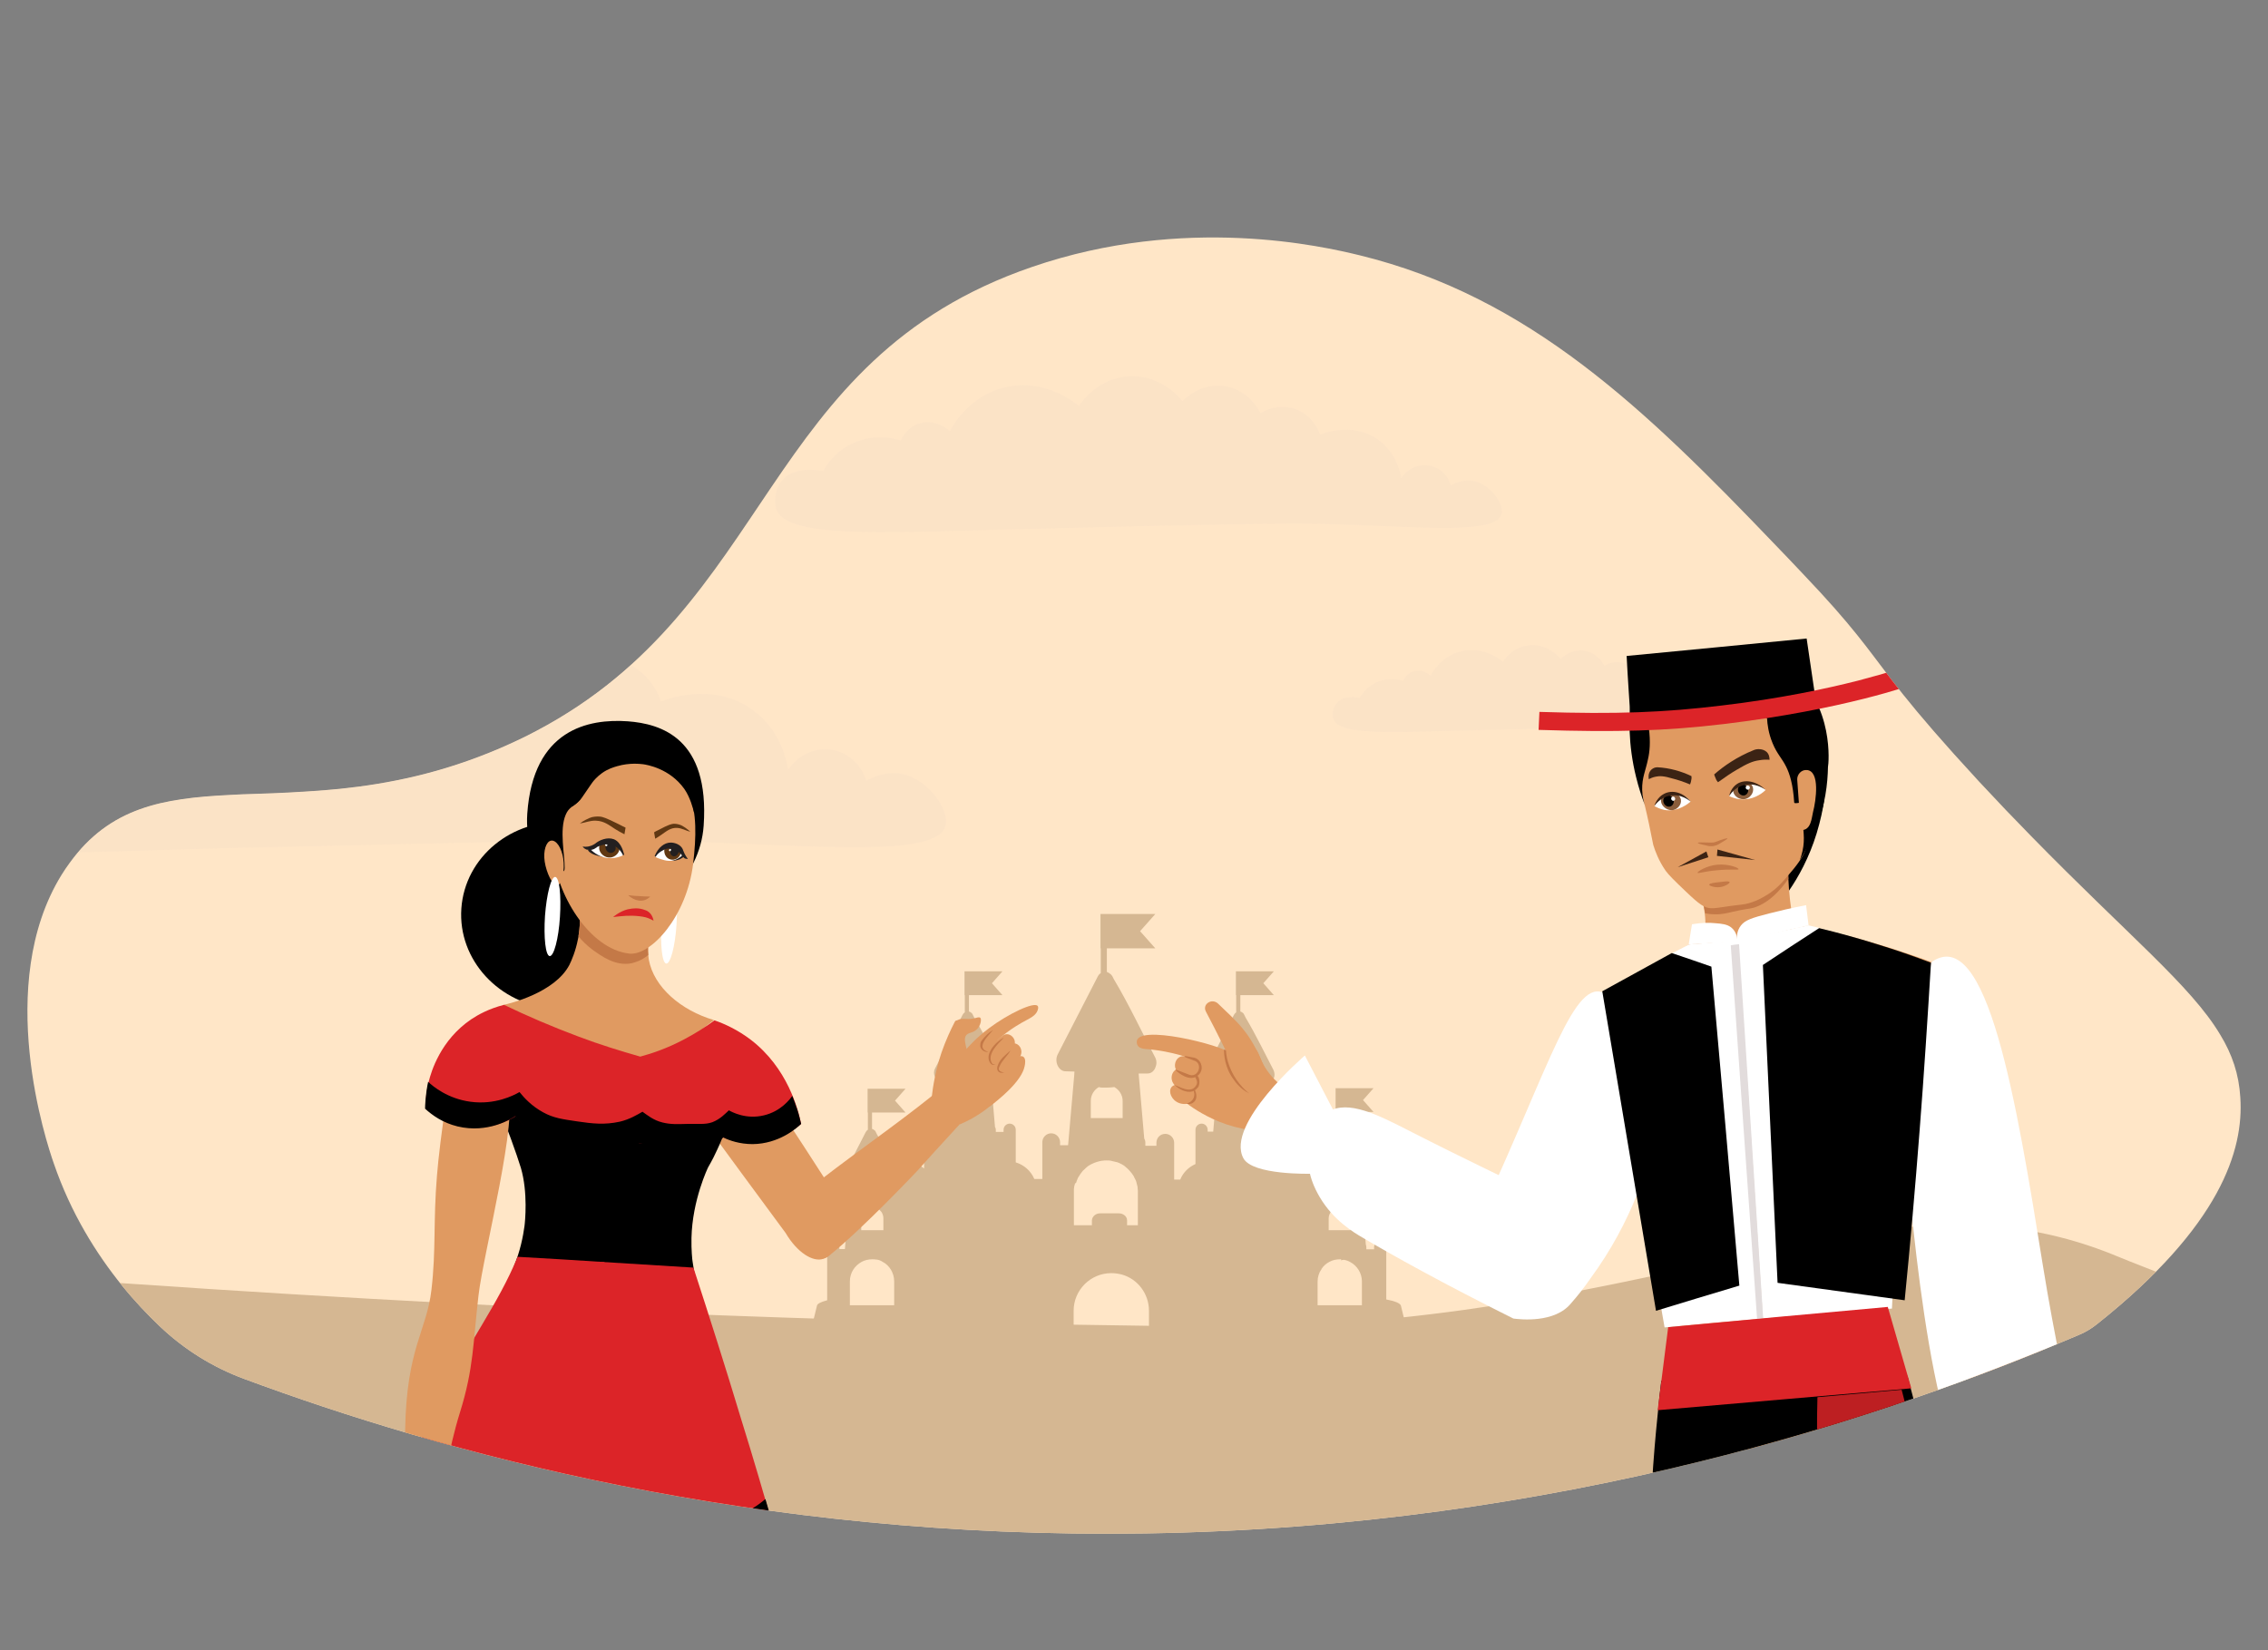 <?xml version="1.0" encoding="utf-8"?>
<!-- Generator: Adobe Illustrator 26.0.1, SVG Export Plug-In . SVG Version: 6.00 Build 0)  -->
<svg version="1.1" id="Layer_1" xmlns="http://www.w3.org/2000/svg" xmlns:xlink="http://www.w3.org/1999/xlink" x="0px" y="0px"
	 viewBox="0 0 819 595.9" style="enable-background:new 0 0 819 595.9;" xml:space="preserve">
<rect x="0" y="0" width="819" height="595.9" fill="#808080" stroke="none"/>
<style type="text/css">
	.st0{clip-path:url(#SVGID_00000013883821244602915250000012567979377194654617_);}
	.st1{clip-path:url(#SVGID_00000095324869103797437060000007083843739447996834_);fill:#FFE6C7;}
	.st2{clip-path:url(#SVGID_00000095324869103797437060000007083843739447996834_);fill:#D5B792;}
	.st3{opacity:0.5;clip-path:url(#SVGID_00000095324869103797437060000007083843739447996834_);}
	.st4{fill:#F7DFC6;}
	.st5{clip-path:url(#SVGID_00000095324869103797437060000007083843739447996834_);}
	.st6{fill:#D5B792;}
	.st7{fill:#E09A61;}
	.st8{fill:#FFFFFF;}
	.st9{fill:#301F1D;}
	.st10{fill:#C47947;}
	.st11{fill:#231F20;}
	.st12{fill:#603813;}
	.st13{fill:#DC2428;}
	.st14{fill:#474747;}
	.st15{fill:#8A5D3B;}
	.st16{fill:#3B2314;}
	.st17{fill:#E2DCDC;}
	.st18{fill:#BD1F22;}
	.st19{fill:none;}
</style>
<g>
	<defs>
		<path id="SVGID_1_" d="M757.4,478.1c-2.1,1.7-4.4,3.1-6.9,4.1c-69.3,29.5-186.7,69.3-336.9,71.6c-141.3,2.2-254.5-29.5-325.4-55.8
			c-11.4-4.2-21.8-10.7-30.6-19.1c-4.3-4.1-9-9-13.6-14.7c-9.2-11.4-18.4-26-24.6-44.1c-2.6-7.4-21.6-64.5,2.8-104.1
			c0.9-1.5,1.9-2.9,2.9-4.3c14.6-20.2,33.8-23.4,57.7-24.6c3.1-0.2,6.3-0.3,9.6-0.4c4-0.1,8.1-0.3,12.3-0.5
			c5.7-0.3,11.7-0.7,17.9-1.3c17.5-1.8,36.8-5.6,58-14.7c4.6-2,8.9-4,13-6.2c86.2-45.4,80.8-133.9,179.1-167.6
			C428,77.4,477.8,89,491,92.2c61.3,15,103.1,55.5,150.2,104.7c3.4,3.5,6.8,7.1,10.2,10.7c17.7,18.6,22.6,26.1,31.8,38.1
			c1.3,1.6,2.6,3.3,4.1,5.2c6,7.5,14.2,17.1,27.4,31.4c6.6,7.1,12.9,13.7,18.8,19.7c35.2,36,57.6,53.9,68.2,71.6
			c4.4,7.2,6.8,14.4,7.3,22.7C810.3,415.4,801.8,442.8,757.4,478.1z"/>
	</defs>
	<clipPath id="SVGID_00000138550524598309629600000011459649783085914546_">
		<use xlink:href="#SVGID_1_"  style="overflow:visible;"/>
	</clipPath>
	<g style="clip-path:url(#SVGID_00000138550524598309629600000011459649783085914546_);">
		<defs>
			<path id="SVGID_00000100353765644294930520000006402566605551523721_" d="M757.4,478.1c-2.1,1.7-4.4,3.1-6.9,4.1
				c-69.3,29.5-186.7,69.3-336.9,71.6c-141.3,2.2-254.5-29.5-325.4-55.8c-11.4-4.2-21.8-10.7-30.6-19.1c-4.3-4.1-9-9-13.6-14.7
				c-9.2-11.4-18.4-26-24.6-44.1c-2.6-7.4-21.6-64.5,2.8-104.1c0.9-1.5,1.9-2.9,2.9-4.3c14.6-20.2,33.8-23.4,57.7-24.6
				c3.1-0.2,6.3-0.3,9.6-0.4c4-0.1,8.1-0.3,12.3-0.5c5.7-0.3,11.7-0.7,17.9-1.3c17.5-1.8,36.8-5.6,58-14.7c4.6-2,8.9-4,13-6.2
				c86.2-45.4,80.8-133.9,179.1-167.6C428,77.4,477.8,89,491,92.2c61.3,15,103.1,55.5,150.2,104.7c3.4,3.5,6.8,7.1,10.2,10.7
				c17.7,18.6,22.6,26.1,31.8,38.1c1.3,1.6,2.6,3.3,4.1,5.2c6,7.5,14.2,17.1,27.4,31.4c6.6,7.1,12.9,13.7,18.8,19.7
				c35.2,36,57.6,53.9,68.2,71.6c4.4,7.2,6.8,14.4,7.3,22.7C810.3,415.4,801.8,442.8,757.4,478.1z"/>
		</defs>
		<clipPath id="SVGID_00000057113928873651305430000003342824772716951743_">
			<use xlink:href="#SVGID_00000100353765644294930520000006402566605551523721_"  style="overflow:visible;"/>
		</clipPath>
		<path style="clip-path:url(#SVGID_00000057113928873651305430000003342824772716951743_);fill:#FFE6C7;" d="M757.4,478.1
			c-2.1,1.7-4.4,3.1-6.9,4.1c-69.3,29.5-186.7,69.3-336.9,71.6c-141.3,2.2-254.5-29.5-325.4-55.8c-11.4-4.2-21.8-10.7-30.6-19.1
			c-4.3-4.1-9-9-13.6-14.7c-9.2-11.4-18.4-26-24.6-44.1c-2.6-7.4-21.6-64.5,2.8-104.1c0.9-1.5,1.9-2.9,2.9-4.3
			c14.6-20.2,33.8-23.4,57.7-24.6c3.1-0.2,6.3-0.3,9.6-0.4c4-0.1,8.1-0.3,12.3-0.5c5.7-0.3,11.7-0.7,17.9-1.3
			c17.5-1.8,36.8-5.6,58-14.7c4.6-2,8.9-4,13-6.2c86.2-45.4,80.8-133.9,179.1-167.6C428,77.4,477.8,89,491,92.2
			c61.3,15,103.1,55.5,150.2,104.7c3.4,3.5,6.8,7.1,10.2,10.7c17.7,18.6,22.6,26.1,31.8,38.1c1.3,1.6,2.6,3.3,4.1,5.2
			c6,7.5,14.2,17.1,27.4,31.4c6.6,7.1,12.9,13.7,18.8,19.7c35.2,36,57.6,53.9,68.2,71.6c4.4,7.2,6.8,14.4,7.3,22.7
			C810.3,415.4,801.8,442.8,757.4,478.1z"/>
		<path style="clip-path:url(#SVGID_00000057113928873651305430000003342824772716951743_);fill:#D5B792;" d="M-19.2,458.8
			c176.2,13.6,309.7,18,399.4,19.5c52.3,0.8,78.5,1.3,97.4,0c145.6-9.7,207.9-57.6,287.4-24.4c20.1,8.4,56.1,18.9,60.1,42.2
			c8.3,49.3-131,110.7-167.2,126.7C561.6,665.3,218.5,816.4,57.1,652C32.1,626.5-11.1,570.5-19.2,458.8z"/>
		<g style="opacity:0.5;clip-path:url(#SVGID_00000057113928873651305430000003342824772716951743_);">
			<path class="st4" d="M-69.6,295.2c-1.1-3.6-0.9-11.1,3.4-16.1c6.9-8,20.8-5.6,23.2-5.2c1.8-3.2,6.2-10,14.6-14.6
				c13.4-7.3,26.7-3.5,29.4-2.7c0.4-0.9,3.5-7.8,11.4-9.9c9.3-2.4,16.3,4.4,16.5,4.7c1.2-2.4,10.4-20,31.4-24.9
				c23-5.3,40.1,9.2,41.7,10.6c0.8-1.2,10.4-16.2,29-16.9c18.1-0.7,28.7,12.8,29.6,14.1c0.9-0.9,9.7-10.2,23.1-8.6
				c14.5,1.8,20.9,14.8,21.2,15.6c1.1-0.7,9.2-5.8,19-2.7c11,3.4,14.5,13.8,14.8,14.8c0.7-0.3,18.5-7.8,33.2,3.1
				c10.4,7.6,12.3,19.1,12.7,21.6c3.7-5.7,10.5-8.6,16.8-7.1c5.4,1.3,9.8,5.5,11.4,11c2.8-1.6,7.6-3.5,12.8-2.5
				c9.6,1.9,17.4,13,15.8,18.8c-3.1,11.2-43.6,7.3-94.3,5.6c-25.4-0.9-70.6,0.2-161,2.3C-3.3,308.4-64.1,313.2-69.6,295.2z"/>
		</g>
		<g style="opacity:0.5;clip-path:url(#SVGID_00000057113928873651305430000003342824772716951743_);">
			<path class="st4" d="M280.3,183.7c-0.7-2.3-0.6-7.1,2.2-10.3c4.4-5.1,13.3-3.6,14.8-3.3c1.1-2.1,3.9-6.4,9.3-9.3
				c8.5-4.7,17-2.3,18.7-1.7c0.2-0.5,2.2-5,7.2-6.3c5.9-1.5,10.4,2.8,10.5,3c0.8-1.5,6.6-12.8,20-15.9c14.6-3.4,25.5,5.8,26.6,6.8
				c0.5-0.8,6.6-10.3,18.5-10.8c11.5-0.4,18.3,8.2,18.9,9c0.6-0.6,6.2-6.5,14.7-5.5c9.3,1.1,13.3,9.4,13.5,9.9
				c0.7-0.5,5.8-3.7,12.1-1.7c7,2.2,9.2,8.8,9.4,9.4c0.5-0.2,11.8-5,21.2,2c6.6,4.9,7.9,12.2,8.1,13.8c2.3-3.7,6.7-5.5,10.7-4.5
				c3.5,0.8,6.2,3.5,7.2,7c1.8-1,4.8-2.2,8.2-1.6c6.1,1.2,11.1,8.3,10.1,12c-2,7.2-27.8,4.7-60.1,3.6c-16.2-0.6-45,0.1-102.6,1.5
				C322.6,192.1,283.8,195.2,280.3,183.7z"/>
		</g>
		<g style="opacity:0.5;clip-path:url(#SVGID_00000057113928873651305430000003342824772716951743_);">
			<path class="st4" d="M481.5,259.6c-0.4-1.3-0.3-3.9,1.2-5.7c2.5-2.9,7.4-2,8.3-1.8c0.6-1.1,2.2-3.6,5.2-5.2
				c4.8-2.6,9.5-1.3,10.5-1c0.1-0.3,1.3-2.8,4-3.5c3.3-0.9,5.8,1.6,5.9,1.7c0.4-0.9,3.7-7.1,11.2-8.9c8.2-1.9,14.3,3.3,14.9,3.8
				c0.3-0.4,3.7-5.8,10.3-6c6.4-0.2,10.2,4.6,10.6,5c0.3-0.3,3.5-3.6,8.2-3c5.2,0.6,7.4,5.3,7.6,5.5c0.4-0.3,3.3-2.1,6.8-1
				c3.9,1.2,5.2,4.9,5.3,5.3c0.3-0.1,6.6-2.8,11.8,1.1c3.7,2.7,4.4,6.8,4.5,7.7c1.3-2,3.7-3,6-2.5c1.9,0.5,3.5,2,4,3.9
				c1-0.6,2.7-1.3,4.6-0.9c3.4,0.7,6.2,4.6,5.6,6.7c-1.1,4-15.5,2.6-33.6,2c-9.1-0.3-25.1,0.1-57.3,0.8
				C505.1,264.3,483.5,266.1,481.5,259.6z"/>
		</g>
		<g style="clip-path:url(#SVGID_00000057113928873651305430000003342824772716951743_);">
			<path class="st6" d="M402,388.5c0-0.4-0.3-0.7-0.7-0.7c-0.4,0-0.7,0.3-0.7,0.7s0.3,0.7,0.7,0.7C401.7,389.3,402,388.9,402,388.5z
				"/>
			<path class="st6" d="M513,500.8l-7.1-29.2h0c-0.2-0.9-2.1-1.7-5.3-2.3v-8.5c0,0,0,0,0,0v-6.4h0v-1.5h0v-2.5c0-1.2-1-2.2-2.2-2.2
				c-1.2,0-2.2,1-2.2,2.2v0.8h-2.8v-0.8c0-0.3-0.1-0.7-0.2-1l0,0L492,434l-0.1-1l0.9,0l0,0l1.1,0l0.3,0l0,0h0c0.7,0,1.2-0.3,1.6-0.8
				c0.4-0.5,0.6-1.2,0.6-2c0-0.5-0.1-1-0.4-1.5c-3.3-6.3-6.4-12.8-10.1-19l-0.5-1c-0.1-0.2-0.2-0.4-0.3-0.5c0-0.1-0.1-0.1-0.1-0.2
				c0,0,0,0.1,0,0.1c-0.3-0.3-0.6-0.5-1-0.6v-5.9H496l-3.8-4.3l3.8-4.3h-12.8h-0.9v8.6h0.1v6.2c-0.3,0.2-0.6,0.5-0.8,0.9l-5.6,10.8
				c-0.5-0.1-0.9-0.1-1.4-0.1h-1.9c-3.2,0-6,1.4-7.9,3.7v-4.6v-6.4h0v-1.6h0V408c0-1.2-1-2.2-2.2-2.2c-1.2,0-2.2,1-2.2,2.2v0.8h-2.8
				V408c0-0.4-0.1-0.7-0.3-1l-1.3-15.3l-0.1-1l2.2,0l0,0l0,0c0.4,0,0.8-0.1,1.2-0.4c0.2-0.1,0.3-0.3,0.4-0.4
				c0.3-0.3,0.4-0.8,0.5-1.2c0.1-0.7,0-1.5-0.3-2.2c-3.3-6.3-6.4-12.8-10.1-19l-0.5-1c-0.1-0.2-0.2-0.4-0.3-0.5
				c0-0.1-0.1-0.1-0.1-0.2c0,0,0,0.1,0,0.1c-0.3-0.3-0.6-0.5-1-0.6v-5.9h12.1l-3.8-4.3l3.8-4.3h-12.8h-0.9v8.6h0.1v6.2
				c-0.3,0.2-0.6,0.5-0.8,0.9l-10,19.5c-0.9,1.8,0.2,4.3,1.9,4.3l2.2,0l-0.1,1l-1.5,17.4h-2V408c0-1.2-1-2.2-2.2-2.2
				c-1.2,0-2.2,1-2.2,2.2v0.8v1.8v1.6h0v7v1.2c-2.5,1.1-4.5,3.1-5.5,5.6h-2.2v-7.4h0v-2.2h0v-3.7c0-1.7-1.4-3.2-3.2-3.2
				s-3.2,1.4-3.2,3.2v1.1h-4v-1.1c0-0.5-0.1-1-0.4-1.5l0,0l-1.9-22l-0.1-1.2l0-0.3l1.3,0c0,0,0,0,0,0l1.9,0c1,0,1.8-0.5,2.3-1.2
				c0.4-0.5,0.6-1.1,0.8-1.8c0.1-0.3,0.1-0.7,0.1-1c0-0.7-0.2-1.4-0.6-2.1c-4.9-9.3-9.4-19-14.8-28l-0.4-0.8
				c-0.1-0.3-0.3-0.5-0.5-0.7c-0.1-0.1-0.1-0.2-0.2-0.4c0,0,0,0.1,0,0.2c-0.4-0.4-0.9-0.7-1.4-0.9v-8.5h17.5l-5.5-6.2l5.5-6.2h-18.5
				h-1.3v12.4h0.1v8.9c-0.4,0.3-0.8,0.7-1.1,1.3L382,380.7c-1.4,2.6,0.2,6.2,2.8,6.2l3.2,0.1v0l-0.1,1.5l-2.2,25.1l0,0h-2.9v-1.1
				c0-1.7-1.4-3.2-3.2-3.2c-1.7,0-3.2,1.4-3.2,3.2v1.1h0v4.8h0v7.4h-2.9c-1.2-2.9-3.7-5.1-6.7-6v-1.3v-6.4h0v-1.6h0V408
				c0-1.2-1-2.2-2.2-2.2c-1.2,0-2.2,1-2.2,2.2v0.8h-2.8V408c0-0.4-0.1-0.7-0.3-1l-1.3-15.3l-0.1-1l2.2,0c1.8,0,2.8-2.4,1.8-4.2
				c-3.3-6.3-6.4-12.8-10.1-19l-0.5-1c-0.1-0.2-0.2-0.4-0.3-0.5c0-0.1-0.1-0.1-0.1-0.2c0,0,0,0.1,0,0.1c-0.3-0.3-0.6-0.5-1-0.6v-5.9
				h12.1l-3.8-4.3l3.8-4.3h-12.8h-0.9v8.6h0.1v6.2c-0.3,0.2-0.6,0.5-0.8,0.9l-10,19.5c-0.9,1.8,0.2,4.3,1.9,4.3l2.2,0l-0.1,1
				l-1.5,17.4h-2V408c0-1.2-1-2.2-2.2-2.2c-1.2,0-2.2,1-2.2,2.2v0.8v1.8v1.6h0v7v2.8c-1.8-1.5-4.1-2.5-6.7-2.5h-1.9
				c-1,0-1.9,0.1-2.8,0.4c-1.7-3.4-3.5-6.8-5.5-10l-0.5-1c-0.1-0.2-0.2-0.4-0.3-0.5c0-0.1-0.1-0.1-0.1-0.2c0,0,0,0.1,0,0.1
				c-0.3-0.3-0.6-0.5-1-0.6v-5.9h12.1l-3.8-4.3l3.8-4.3h-12.8h-0.9v8.6h0.1v6.2c-0.3,0.2-0.6,0.5-0.8,0.9l-10,19.5
				c-0.9,1.8,0.2,4.3,1.9,4.3l2.2,0l0,0.3l-0.1,0.7l-1.5,17.4l0,0h-2v-0.8c0-1.2-1-2.2-2.2-2.2c-1.2,0-2.2,1-2.2,2.2v2.5h0v1.5h0
				v15.3c-2.2,0.6-3.6,1.2-3.7,2h0l-7.1,29.2h56.2l0,0h0.1h43.5v-0.7v-26.6h0c0,0,0-0.1,0-0.1c0-7.5,6.1-13.6,13.6-13.6
				c1.3,0,2.6,0.2,3.8,0.5c5.7,1.6,9.8,6.9,9.8,13.1v26.8v0.7h41.7l0,0H513z M388.7,426.9C388.7,426.9,388.8,426.8,388.7,426.9
				c0-0.2,0.1-0.3,0.1-0.4c0.1-0.2,0.2-0.5,0.3-0.7c0.1-0.3,0.2-0.6,0.4-0.8c0.4-0.7,0.9-1.4,1.4-2c0.1-0.2,0.3-0.3,0.5-0.5l0.1-0.1
				c0.2-0.1,0.3-0.3,0.5-0.5c0.2-0.2,0.4-0.3,0.6-0.5c0.2-0.2,0.5-0.4,0.7-0.5c0,0,0.1-0.1,0.2-0.1c0.2-0.1,0.4-0.3,0.7-0.4h0
				c1.2-0.6,2.5-1,3.8-1.2c0.1,0,0.2,0,0.2,0c0.4-0.1,0.9-0.1,1.3-0.1c0.7,0,1.4,0,2,0.2c0.6,0.1,1.1,0.3,1.7,0.4c0,0,0.1,0,0.1,0
				c0.6,0.2,1.1,0.4,1.6,0.7h0c0,0,0,0,0,0c0.2,0.1,0.5,0.2,0.7,0.4c0.1,0,0.2,0.1,0.3,0.2c0.2,0.1,0.3,0.2,0.4,0.3
				c0.1,0.1,0.2,0.1,0.3,0.3c0.2,0.1,0.3,0.2,0.5,0.4c0,0,0.1,0.1,0.1,0.1c0.2,0.2,0.4,0.4,0.6,0.6c0,0,0,0,0,0
				c0.2,0.2,0.4,0.5,0.6,0.7c0.2,0.2,0.4,0.5,0.6,0.8c0.2,0.3,0.4,0.5,0.5,0.8c0.1,0.3,0.3,0.6,0.4,0.8c0,0,0,0,0,0h0
				c0.3,0.5,0.5,1.1,0.6,1.7c0,0,0,0,0,0c0.1,0.4,0.2,0.8,0.3,1.2c0,0.1,0,0.1,0,0.2c0,0.1,0,0.1,0,0.2c0.1,0.5,0.1,0.9,0.1,1.4
				c0,0,0,0,0,0v1.9v0.5v1.6v8h-3.9l0-1.8c0-1.4-1.4-2.5-3-2.5h-6.7c-1.6,0-2.9,1.1-3,2.5l0,1.8h-6.5v-9.9c0,0,0,0,0,0v-0.2v-1.8h0
				c0,0,0-0.1,0-0.1c0-0.3,0-0.7,0-1c0-0.3,0.1-0.6,0.1-0.8c0-0.2,0-0.3,0.1-0.5c0.1-0.2,0.1-0.5,0.2-0.8
				C388.6,427.3,388.6,427.1,388.7,426.9z M398.6,392.8c0.3,0,0.7,0,1,0c1,0,1.9-0.1,2.8-0.2c1.8,1,3,2.9,3,5v6.2h-11.5v-6.2
				c0-2.2,1.2-4,2.9-5C397.4,392.8,398,392.8,398.6,392.8z M487.7,440v4.3H485h-0.8h-4.4V440c0,0,0,0,0,0c0-0.8,0.3-1.6,0.7-2.2h0
				c0.3-0.5,0.8-0.9,1.4-1.3c0.3-0.1,0.5-0.2,0.8-0.3c0.4-0.1,0.7-0.2,1.1-0.2c0.1,0,0.2,0,0.3,0c0,0,0.1,0,0.1,0c0.1,0,0.2,0,0.3,0
				c0.1,0,0.2,0,0.4,0.1c0,0,0.1,0,0.1,0c0.3,0.1,0.5,0.2,0.7,0.3c0,0,0,0,0,0C486.9,437.2,487.7,438.5,487.7,440z M314.9,436
				c0.2,0,0.5,0,0.7,0.1c0.1,0,0.2,0,0.4,0.1c0.2,0,0.4,0.1,0.6,0.2c0.1,0,0.2,0.1,0.3,0.1c0.6,0.3,1,0.7,1.4,1.2
				c0.4,0.6,0.7,1.4,0.7,2.3v4.3h-2.4h-1.6h-4V440c0,0,0,0,0,0c0-1.5,0.8-2.8,2-3.5C313.5,436.2,314.2,436,314.9,436z M491.8,462.8
				v1.3v7.3H485h-0.8h-8.4v-3v-4.2c0,0,0,0,0,0v-0.1v-1.3c0-1.6,0.5-3.1,1.3-4.3h0h0.1l0-0.1l0-0.1c0,0,0,0,0,0l0,0
				c0.7-1.1,1.7-2,2.9-2.6h0c1.1-0.6,2.4-0.9,3.8-0.9c0.1,0,0.3,0,0.4,0v0.4c0,0,0,0,0,0v0c0.3-0.1,0.5-0.2,0.8-0.2
				c0.1,0,0.1,0,0.2,0c0.8,0.1,1.6,0.4,2.3,0.8h0C490,457.1,491.8,459.7,491.8,462.8z M311.2,455.7c1.1-0.6,2.4-0.9,3.8-0.9
				c0.5,0,0.9,0,1.4,0.1c0.1,0,0.1,0,0.2,0c0.8,0.1,1.5,0.4,2.1,0.8h0c2.5,1.3,4.2,4,4.2,7.1v1.3v7.3h-6.4h-1.6h-8v-3v-4.2
				c0,0,0,0,0,0v-0.1v-1.3C306.9,459.7,308.6,457.1,311.2,455.7L311.2,455.7z"/>
		</g>
	</g>
	<g style="clip-path:url(#SVGID_00000138550524598309629600000011459649783085914546_);">
		<g>
			<g>
				<g>
					<g>
						<g>
							<g>
								<path class="st7" d="M357.3,399.7c3.4-2.6,11.6-9.1,12.7-14.6c0.2-0.9,0.5-2.7-0.4-3.4c-0.8-0.6-2.3-0.2-3.9,0.9l0.1,0
									C362.9,388.3,360.1,394,357.3,399.7z"/>
								<path class="st7" d="M364.8,384.5c8.5-3.7,1.4-11.5-1.4-5.5c0-0.1,0.1-0.1,0,0c-0.1,0.1-0.3,0.2-0.4,0.3c0,0-0.1,0,0,0
									C359.6,380.4,361.5,385.7,364.8,384.5z"/>
								<path class="st7" d="M363.2,380.2l2.2-1.7c2.9-2.1-0.6-6.6-3.4-4.4c0,0-2.2,1.7-2.2,1.7C357,378,360.4,382.4,363.2,380.2z"
									/>
								<path class="st7" d="M335.7,399.3c1.8-6,3.6-12,5.4-18c1.5,0.2,4.5,0.2,7.7-1.2c5.4-2.3,7.7-7.1,8.3-8.3
									c3.6,4.9,7.1,9.9,10.7,14.8c-1.1,2.2-2.6,4.6-4.6,7.1c-6.1,7.6-13.6,11.3-18.2,13C342,404.3,338.8,401.8,335.7,399.3z"/>
								<path class="st7" d="M348,380c3.3-3.9,6.5-6.7,9.2-8.7c6.8-5.1,16.2-9.6,17.5-8c0.2,0.2,0.2,0.5,0.2,0.8
									c-0.3,2.3-2.5,3.4-4,4.2c-5.5,2.9-9.8,6.1-14,10.6c-1.9,1.6-3.1,5.1-5.5,5.5c-0.4,0.1-1.2,0.2-2-0.3
									C348.2,383.6,347.7,381.9,348,380z"/>
								<path class="st7" d="M348.7,374.2c-0.3,0.6-0.3,1.2-0.2,2.1c0.7,4.6,2.5,6.7,3,10.7c0.2,1.7,0.3,2.9-0.5,3.7
									c-1.3,1.4-3.5,0.8-6.1,1.1c-2.1,0.3-5.1,1.3-8.5,4.9c0.5-4.6,1.5-10.3,3.6-16.6c1.5-4.3,3.2-8,4.8-11.1
									c0.2-0.5,0.8-0.5,0.8-0.5c2.1-1.1,3.2-0.1,6.1-0.7c1.2-0.3,1.9-0.6,2.3-0.2c0.3,0.3,0.2,0.8,0.2,1.2
									c-0.2,1.7-1.3,2.8-1.4,2.9C351.2,373.3,349.5,372.7,348.7,374.2z"/>
							</g>
							<g>
								<path class="st7" d="M346.4,406.2c-6.8,7.4-12.1,13.2-15.1,16.6c0,0-19.9,21.1-31.9,30.7c-3.6,2.9-7.8-0.9-8-5.6l-0.9-17.2
									c15.3-12.3,31.5-23.2,46.8-35.5c1,1.2,2,2.5,3,3.7C342.3,401.5,344.4,403.9,346.4,406.2z"/>
							</g>
						</g>
					</g>
				</g>
			</g>
			<path class="st7" d="M297.9,425.8c1.2,1.9,2.3,3.8,2.3,3.8c0.8,1.3,1.5,2.5,2.3,3.8c1.2,5.7,0.8,10.8-0.2,14.5
				c-0.7,2.5-2.1,5.8-4.9,6.7c-3.8,1.4-9.6-2.3-13.7-9.3c-10.5-14.2-21-28.5-31.4-42.7c7.7-3.7,15.5-7.5,23.2-11.2
				C287.5,409.7,296.2,423.1,297.9,425.8z"/>
		</g>
		<g>
			<path class="st8" d="M238.9,333.5c-0.5,7.9,0.2,14.3,1.7,14.5c1.5,0.1,3.2-6.2,3.7-14.1c0.5-7.9-0.2-14.3-1.7-14.5
				C241.2,319.3,239.5,325.6,238.9,333.5z"/>
			<g>
				<g>
					<g>
						<g>
							<g>
								<path class="st9" d="M199.6,773.1c-0.1,0.4-0.1,0.7-0.2,1.1c-0.2,1.3-0.4,2.6-0.5,3.9c-0.7,8.4,1.3,16.9,5.7,24.2
									c0.3,0.5,0.6,0.9,0.9,1.4c2.9,4.4,9.6,13.1,15.8,12.9c5-0.2,5-3.2,3.8-6.4c0,0,0,0,0,0c-0.1-0.4-0.3-0.8-0.5-1.2
									c3.2,3.9,10.8,9.8,10.5,14.7c-0.3,4.1-9.1,4.8-13.2,4.7c-5.8-0.1-13.2-1.7-16.4-7.1c-4.8-8.2-1.4-18.4-9.8-24.7
									c-0.5,8.4-1.1,16.7-1.6,25c0,0.1-0.1,0.1-0.1,0.2c0,0,0,0-0.1,0.1c0,0-0.1,0-0.1,0c-0.1,0-1.6-0.2-3.6-0.4
									c0.4-8.8,0.8-17.5,1.2-26.3c-0.7-1.7-1.4-4-1.3-6.7C190.4,779.3,198.6,773.8,199.6,773.1z"/>
							</g>
						</g>
						<g>
							<g>
								<path class="st7" d="M214.1,654c3.5,0.2,7,0.4,10.6,0.7c6.5,0.4,13,0.8,19.4,1.3c-0.8,5.1-1.9,10.7-3.5,16.6
									c-2.1,7.9-3.3,15.7-5.8,21.9c-4.9,25.7-11.1,50.7-16,76.4c1.5,23.7,2.6,31.8,3.5,33.3c0.1,0.2,1.2,2.1,2.3,4.8
									c0.2,0.4,0.3,0.8,0.5,1.2c0,0,0,0,0,0c1.2,3.2,1.2,6.2-3.8,6.4c-6.2,0.3-12.9-8.5-15.8-12.9c-0.3-0.5-0.6-0.9-0.9-1.4
									c-4.3-7.2-6.4-15.7-5.7-24.2c0.1-1.3,0.3-2.6,0.5-3.9c0.1-0.4,0.1-0.7,0.2-1.1c0.7-4.4,1.7-8.7,2-13.2
									c0.3-6.3-0.1-12.6-0.3-18.9c-0.4-9.3-2.2-19.1-2.5-28.4c0.4-6.9,0.8-13.8,1.2-20.8C204.2,679.1,209.8,666.8,214.1,654z"/>
							</g>
						</g>
					</g>
				</g>
				<g>
					<g>
						<path class="st7" d="M158.5,768.6c0.1-0.3,0.1-0.3,0.2-0.6c4.4-11.3,5-21.7,5.1-34c0.2-12.7,0.8-24.7,3.5-34.6
							c4.3-15.8,10.2-17.5,12.4-31.3c1.5-9.1,1.3-16.8,1-21.7c12.4,1,24.9,2,37.3,3c-1,7.3-2.2,13.4-3.2,18.1
							c-1.2,5.4-3.1,13.7-6.2,22.7c-0.3,1-2.1,6.2-4.2,10.6c-1.1,2.3-2.1,4.6-3.4,6.9c-0.1,0.2-0.2,0.4-0.4,0.6c0,0.1,0,0.1-0.1,0.1
							c-7.7,13.2-16,35.1-16,35.1c-4.8,12.7-8.2,21.1-11.3,29.5c0.9,9.3,0.7,20.9,1.6,30.4c0,0.1,0.1,0.4,0.1,0.5
							c0,1,0.5,3.7,0.5,4.7c0,4.8-2.5,10-7.9,8.9c-6.3-1.3-10.6-14.8-12.2-21.8C153,784.2,156.9,773.2,158.5,768.6z"/>
					</g>
				</g>
				<g>
					<g>
						<path class="st9" d="M158.7,768c-0.1,0.2-0.1,0.4-0.2,0.6c-0.2,0.6-0.5,1.1-0.7,1.7c-2.4,5.5-2.5,15.2-1.1,24.4
							c1.3,8.5,3.8,16.7,11.2,18.2c5.4,1.1,7.1-1.6,7.1-6.4c0-1,0-2-0.1-3c0-0.1-0.3-3-0.3-3.1c0.1,0.7,0.8,2.3,1.5,4.5
							c1.7,5.6,6.6,16.4,2.6,20.7c-3.8,4.1-15.3,1.5-20.6-4.5c0,0,0-0.1-0.1-0.1c-0.1-0.1-0.3-0.3-0.4-0.4c-2.3-2.7-3.2-6-3.5-9.5
							c0,0,0,0,0-0.1c-0.9-5.7-0.9-12.1-2-17.7c-0.6,9.5-1.2,19-1.8,28.5c0,0.2-0.2,0.2-0.3,0.1c0,0.1-0.1,0.1-0.2,0.1
							c-0.9-0.1-1.8-0.1-2.7-0.2c-0.2,0-0.2-0.1-0.1-0.3c0,0,0,0,0,0c0,0,0,0,0-0.1c0.7-10.9,1.4-21.7,2.1-32.6
							C144.4,781.9,152,772.2,158.7,768z"/>
					</g>
				</g>
			</g>
			<path d="M234.8,332.4c-1.3,18.6-15,33.3-34.8,31.9c-19.7-1.4-34.7-17.6-33.4-36.2c1.3-18.6,18.3-32.6,38.1-31.2
				C224.4,298.4,236.1,313.8,234.8,332.4z"/>
			<g>
				<path d="M254.1,298.2c-1.3,18.9-18,34.2-34.6,33c-16.6-1.2-30.4-18.3-29.1-37.3c2.1-30.5,22.1-34.4,36.3-33.4
					C238.6,261.4,256.3,266.5,254.1,298.2z"/>
			</g>
			<path class="st7" d="M257.8,368.4c-8.1,6.1-16.9,14.2-25,20.3c-25.1-3.5-39.9-15.1-48-23.4c-0.6-0.6-2.3-1.8-2.9-2.4
				c1.9-0.4,18.4-4.3,23.7-14.4c0.8-1.6,2.3-5.1,3.1-9.3c0.1-0.3,0.1-0.6,0.2-1c0,0,0-0.1,0-0.2c0.5-3.1,0.6-5.7,0.5-7.8
				c0-0.3,0-0.5,0-0.7c4.6,1.8,8,3.6,10.1,4.5c0.4,0.2,0.8,0.4,1.1,0.5c0.9,0.3,1.7,0.7,2.1,0.8c0,0,0.1,0,0.1,0c0,0,0,0,0,0
				c0.8,0.4,1.8,0.8,2.9,1c0,0,0,0,0,0c1.7,0.4,3.2,0.6,4.7,0.6c1.6,0.5,3.2,0.9,4.2,1.2c-0.1,0.3-0.1,0.5-0.2,0.8
				c-0.4,2.3-0.4,4.3-0.3,5.9c0,0,0,0,0,0c0.1,0.7,0.1,1.3,0.2,1.8C236.1,356.5,245.9,364.9,257.8,368.4z"/>
			<path class="st10" d="M234.1,344.9c-2.5,2.1-4.9,2.7-6.1,3c-5.8,1.1-10.8-2.6-13.9-4.8c-2.3-1.7-4-3.5-5.2-4.9
				c0.5-3.1,0.6-5.7,0.5-7.8c0-0.3,0-0.5,0-0.7c4.6,1.8,8,3.6,10.1,4.5c0.4,0.2,0.8,0.4,1.1,0.5c0.9,0.3,1.7,0.7,2.1,0.8
				c0,0,0.1,0,0.1,0c0,0,0,0,0,0c0.8,0.4,1.8,0.8,2.9,1c0,0,0,0,0,0c1.7,0.4,3.2,0.6,4.7,0.6c1.6,0.5,3.2,0.9,4.2,1.2
				c-0.1,0.3-0.1,0.5-0.2,0.8C233.9,341.3,233.9,343.2,234.1,344.9z"/>
			<path class="st7" d="M229.5,274.6c-0.3,0-0.5-0.1-0.7-0.1c-7.9-0.7-14.9,1.2-17.4,2.2c-8.7,3.7-12.3,19.2-11.7,30.5
				c0.8,15.1,12.9,35.6,27.6,37.2c7.7,0.8,20.7-13.3,23-32.5C252.6,292.6,251.1,276.6,229.5,274.6z"/>
			<path d="M232.7,275c-2-0.2-7.1-0.7-11.8,1.1c-0.9,0.4-3.6,1.6-5.8,4.3c-1.2,1.4-2.3,3.1-4,5.7c-1.5,2.3-1.6,2.6-2.3,3.4
				c-1.8,1.8-3.4,2.1-4.5,4.7c-2.4,5.5-0.3,14.8-0.4,19.2c0,0.2,0,1.2-0.4,1.2c-0.4,0.1-0.9-1.2-1.3-1.2c-0.5,0-0.9,2.3-1,8
				c-1.7-4-4-10.6-4.5-19.1c-0.5-8.5-1.1-20.8,7.3-27.4c4.6-3.6,9.8-3.7,17.8-3.7c6.3,0,18.2-0.1,24,7.9c1.8,2.6,2.6,5.3,2.9,7.2
				c-0.7-1.5-2-3.6-4.2-5.7C240.1,276.3,234.9,275.3,232.7,275z"/>
			<g>
				<path class="st11" d="M246.2,307.5c-0.2,0.5-0.8,1.6-1.9,2.4c-0.8,0.6-1.7,0.9-2.2,1c0.7,0,1.8,0,3.2-0.5
					c0.9-0.4,1.6-0.9,2.1-1.3L246.2,307.5z"/>
				<path class="st8" d="M236.7,309.4c1-3,3.8-4.7,6.2-4.1c2.5,0.6,3.5,3.3,3.6,3.5c-0.8,0.8-2.7,2.2-4.9,2.1
					c-1.1,0-2.6-0.5-2.9-0.6c-0.8-0.2-1.4-0.5-1.8-0.7L236.7,309.4z"/>
				<path class="st12" d="M245.8,308.3c-0.5,1.6-2.1,2.5-3.7,2.1c-1.6-0.4-2.6-2.2-2.1-4.2c0.2-0.8,2.4-1.7,4-1.3
					C245.5,305.4,246.2,306.7,245.8,308.3z"/>
				<path class="st11" d="M245,307.9c-0.3,1-1.2,1.6-2,1.3c-0.8-0.3-1.2-1.3-0.9-2.3c0.3-1,1.2-1.6,2-1.3
					C244.9,305.8,245.3,306.9,245,307.9z"/>
				<path class="st8" d="M242.3,307.1c-0.1,0.2-0.3,0.4-0.5,0.3c-0.2-0.1-0.3-0.3-0.2-0.5c0.1-0.2,0.3-0.4,0.5-0.3
					C242.3,306.7,242.4,306.9,242.3,307.1z"/>
				<path class="st11" d="M236.4,309.2c1.2-3.1,3.5-4.9,5.8-4.9c1.5,0,3.5,0.7,4.3,2.3c0.2,0.4,0.4,1.3,1.2,2.6
					c0.3,0.4,0.5,0.8,0.7,1c-0.2,0-0.5,0-0.9-0.1c-0.4-0.1-0.6-0.4-0.7-0.5c-0.6-0.6-0.8-1.2-1.6-1.8c-1.3-1-3.1-1.7-4.7-1.2
					c-0.9,0.3-2.9,1.3-3.7,2.8L236.4,309.2z"/>
				<path class="st12" d="M236.2,300.6c0.3-0.2,0.8-0.5,1.5-0.8c3.9-2.1,4.8-2.2,5.6-2.3c0.3,0,1.2,0,2.3,0.4c1,0.3,2.9,1.7,3.7,2.5
					c-1.7-0.4-3-1.3-4.8-1.4c-2.4-0.1-3.8,1.2-5.7,2.5c-0.5,0.4-1.7,1.1-2.2,1.4L236.2,300.6z"/>
			</g>
			<g>
				<path class="st11" d="M214,305.8c-0.5,2.4,4,3.4,4.8,3.8c-3.2-0.4-5.8-1.2-6.5-2.6L214,305.8z"/>
				<path class="st8" d="M225,308.9c-0.2-0.6-0.7-1.9-1.8-3c-0.4-0.4-2.2-2-4.9-1.9c-3.1,0.2-4.8,2.5-5,2.8c0.6,0.6,2.5,2.4,5.5,3
					C221.8,310.3,224.2,309.3,225,308.9z"/>
				<path class="st12" d="M216.4,306.7c0.3,1.7,2.1,3.2,4.1,3c1.4-0.2,2.7-1.2,3.1-2.6c0.2-0.7,0.2-1.4,0.1-1.7
					c-1.1-1.4-2.9-2.1-4.5-1.8c-1.4,0.3-2.3,1.2-2.6,1.6C216.4,305.5,216.3,306,216.4,306.7z"/>
				<path class="st11" d="M218.7,306.4c0.2,1,1.2,1.8,2.2,1.6c1-0.2,1.6-1.1,1.4-2.2c-0.2-1-1.2-1.8-2.2-1.6
					C219.1,304.4,218.5,305.4,218.7,306.4z"/>
				<path class="st8" d="M218.5,305.2c0,0.2,0.3,0.4,0.5,0.4c0.2,0,0.4-0.3,0.3-0.5c0-0.2-0.3-0.4-0.5-0.4
					C218.6,304.7,218.4,304.9,218.5,305.2z"/>
				<path class="st12" d="M225.9,298.9c-0.4-0.2-1.7-0.8-2.4-1.2c-4.8-2.4-5.9-2.7-6.9-2.8c-0.3,0-1.4-0.1-2.8,0.2
					c-1.2,0.3-3.4,1.5-4.4,2.3c2.1-0.3,3.6-1.1,5.8-1c2.9,0.1,4.6,1.5,6.9,3c0.6,0.4,2.7,1.6,3.4,1.9L225.9,298.9z"/>
			</g>
			<path class="st10" d="M234.8,323.8c-0.4,0.4-1.1,1-2.1,1.3c-3,0.9-5.7-1.6-5.8-1.8c1.1,0.1,2.3,0.3,3.5,0.3
				C232,323.7,233.4,323.8,234.8,323.8z"/>
			<path class="st7" d="M203.4,310.1c0.6,3.9-0.3,9.3-2.1,9.6c-1.8,0.3-4-4.6-4.6-8.5c-0.6-3.9,0.5-7.3,2.3-7.6
				C200.9,303.3,202.8,306.2,203.4,310.1z"/>
			<g>
				<path class="st13" d="M224.7,329.1c-1.5,0.7-2.6,1.5-3.3,2.1c3.5-0.4,5.9-0.7,9.5-0.3c0.8,0.1,1.5,0.2,2.3,0.4
					c0.3,0.1,0.6,0.2,0.9,0.3c0.8,0.3,1.5,0.7,1.9,0.9c-0.1-0.7-0.5-2.1-1.7-3.1c-0.5-0.4-0.9-0.6-1.3-0.7c-2.4-1-4.8-0.6-5.7-0.4
					C227.1,328.3,226,328.5,224.7,329.1z"/>
			</g>
			<path class="st8" d="M196.8,330.8c-0.5,7.9,0.2,14.3,1.7,14.5c1.5,0.1,3.2-6.2,3.7-14.1c0.5-7.9-0.2-14.3-1.7-14.5
				C199,316.6,197.4,322.9,196.8,330.8z"/>
			<path class="st7" d="M224.6,362.5"/>
			<path d="M231.7,389.3c-20.4-4.7-40.8-9.5-61.1-14.2c0.9,2.3,7.7,19.7,11.4,29.6c0.5,1.4,1.4,3.7,2.5,6.6
				c1.5,4.1,2.8,7.9,3.6,10.5c2.6,8.9,1.5,19.5,1.3,21c-0.5,3.7-1.5,8.9-3.9,14.8c21.8,1.1,43.7,2.2,65.5,3.3
				c-0.3-1.4-0.6-3.2-0.9-5.3c-0.1-0.4-0.5-4.2-0.4-8.5c0.3-13.8,6-25.5,6-25.5c1.5-2.6,2.6-4.8,3.3-6.4c2.5-5.3,4-10.1,4.6-13.3
				c0.6-3,0.8-6,0.8-6c0-0.1,0-0.3,0-0.4c0.6-10.3-4.3-20.7-4.3-20.7c-0.4-0.7-0.7-1.5-1.1-2.2C249.9,378.3,240.8,383.8,231.7,389.3
				z"/>
			<g>
				<g>
					<path class="st13" d="M201.6,716.3c0,0-31.7,2.3-45.6-13.3c-15.9,5.1-47.2-2.3-51-14.4c29.6-58.3,31.8-81.1,31.8-81.1
						l70.1,20.8L201.6,716.3z"/>
					<path d="M162.2,681.8c-13.8,4.4-40.1-1.3-48.8-10.5c-2.9,5-5.3,11.2-8.4,17.3c3.8,12.1,35.1,19.5,51,14.4
						c13.9,15.6,45.6,13.3,45.6,13.3l1.3-21.1C193.4,695.1,172.7,693.6,162.2,681.8z"/>
					<path class="st13" d="M206.5,634.8c0,0-26.4,2.1-37.9-11.6c-18,6.2-41.7-9.3-43.2-14.1c24.8-51.7,27.5-70.3,27.5-70.3
						l58.2,18.1L206.5,634.8z"/>
					<path d="M173.8,604.3c-11.5,4-34.2-2.5-41.3-10.6c-2.4,4.4-4.5,9.9-7.1,15.3c3.1,10.7,29.9,18.7,43.2,14.1
						c11.5,13.7,37.9,11.6,37.9,11.6l1.1-18.7C199.7,616,182.5,614.7,173.8,604.3z"/>
					<path class="st13" d="M210.6,565.9c0,0-23.1,1.3-33.3-8.8c-11.6,3.2-35.8-4.1-38.7-11.9c7.1-12.9,14.2-26.6,21.1-41.1
						c8.8-18.2,20.4-33.4,27.2-50.2c10.8,0.6,20.6,1.2,31.4,1.9C215.7,492.5,213.2,529.2,210.6,565.9z"/>
					<path class="st13" d="M280,554.3c-3.8,7.5-23.7,11.5-34.8,6.9c-11.4,8.9-34.1,4.8-34.1,4.8c1.3-26.1,2.6-52.1,3.8-78.2
						c0.5-10.7,1-21.4,1.6-32.1c11.3,0.7,22.6,1.4,33.9,2.1c5.8,17.8,11.6,36,17.2,54.6C272,526.5,276.1,540.5,280,554.3z"/>
					<path d="M181.7,543.4c-10,2.8-30.7-3.4-37-9.4c-2.1,3.2-3.8,7.3-6.1,11.2c2.8,7.9,27.1,15.2,38.7,11.9
						c10.2,10.2,33.3,8.8,33.3,8.8l0.8-13.7C204.5,552.2,189.4,551.1,181.7,543.4z"/>
				</g>
				<g>
					<path class="st13" d="M201.6,716.3c0,0,31.2,6,46.9-7.8c15.2,7,42.3-0.5,47.6-12c-3.2-19.8-6.5-35.5-9-46.3
						c0,0-0.9-4.1-8.1-34.3l0,0l-72.1,12.3L201.6,716.3z"/>
					<path d="M248.1,685.6c2.7,1.4,12.6,5.9,25,3c10.9-2.6,17.4-9.4,19.5-11.9c0.7,3.5,1.3,7,2,10.6c0.5,3.1,1.1,6.2,1.5,9.2
						c-5.2,11.6-32.4,19-47.6,12c-15.7,13.8-46.9,7.8-46.9,7.8l1.3-21.1C212.3,696.3,236.3,696,248.1,685.6z"/>
					<path class="st13" d="M206.5,634.8c0,0,25.9,5.2,39-7c12.6,6.1,35.2,2.5,39.6-7.7c-9.7-47.7-14-74.2-14-74.2l-60,11.1
						L206.5,634.8z"/>
					<path d="M244.1,609.1c2.7,1.3,11.4,4.9,22,2.2c6.8-1.7,13.3-5.8,15.7-7.9c0.5,2.7,1.1,5.4,1.6,8.1c0.6,2.9,1.2,5.7,1.9,8.5
						c-4.4,10.2-27.1,13.8-39.8,7.7c-13.1,12.3-39,7-39,7l1.1-18.7c4.1,0.6,9.9,1,16.7,0C233.2,614.7,240,611.5,244.1,609.1z"/>
					<path d="M243.9,546.8c2.8,1.1,10.9,3.9,20.6,1.1c5.7-1.6,9.6-4.6,11.9-6.5c0.6,2.2,1.3,4.3,1.9,6.5c0.6,2.1,1.2,4.2,1.8,6.4
						c-3.8,7.5-24.3,11.4-35.4,6.9c-11.3,8.9-34.1,4.8-34.1,4.8l0.8-13.7c3.7,0.6,8.8,0.9,14.6,0.1
						C233.9,551.4,240,548.8,243.9,546.8z"/>
				</g>
			</g>
			<path class="st7" d="M166.4,372.8c-3.2,6.9-7.7,40-8.6,51.7c-1.4,16.7-0.3,26.9-2,41.3c-1.7,14.9-9,20.9-9.5,50.7
				c-0.2,14,0.6,31.2,0,37.6c-3.5,4.4-9.4,22.9-5,35.9c-0.2,3.1,3.6,8,5.2,9c1.9,2.2,4.6,3.6,8.6,3.9c1.7-1.5,0.6-7.7-2-11.6
				c0.7-4.1,1.8-12.7,1.8-12.5c-0.1,1.7-0.1,4.4,1.1,7.5c0,0,0.3,0.8,0.9,1.6c0.7,1,1.1,1.3,1.5,1.5c0.2,0.1,0.6,0.3,0.9,0.1
				c0.3-0.2,0.4-0.6,0.3-1c-0.4-2.7-0.3-4.1-0.4-7.4c-0.1-4.4,0.3-8.3,0.8-11.6c-1.7-6.8-3.7-9.2-2.8-15c2.6-16.7,4.7-30.9,8.9-44.4
				c5-16,4.7-25.1,6.7-42.3c1.7-14.9,14.9-65.4,10.3-73.7L166.4,372.8z"/>
			<path class="st13" d="M289.3,405.9c-1.8,1.6-6.4,5.3-13.5,6.5c-6.9,1.2-12.3-0.7-14.6-1.6c-4.9,1.5-11.8,3-20,2.9
				c-3.7-0.1-7-0.4-9.9-0.9c-6,1.1-10.9,1.3-14.4,1.3c-7.8,0-15.8,0-23.3-4.6c-3.6-2.2-5.9-4.7-7.3-6.4c-2.3,1.4-6.7,3.7-12.6,4.1
				c-10.7,0.7-18.2-5.3-20-6.8c0-2.3,0.1-5.7,1.1-9.7c0.9-3.7,4.3-15.1,15.4-22.6c2.4-1.6,6.3-3.8,11.8-5.2
				c8.1,3.9,17.1,7.8,27,11.5c7.7,2.9,15.2,5.2,22.2,7.2c4.5-1.2,9.9-3.1,15.6-6.1c4.4-2.3,8.1-4.7,11.2-7c3.8,1.3,8.5,3.5,13.1,7
				C284.4,385.7,288.2,400.6,289.3,405.9z"/>
			<g>
				<path d="M289.3,405.9c-1.7,1.6-8,7.2-17.5,7.3c-4.7,0-8.4-1.3-10.6-2.4c-1.6,1.2-3.6,2.4-6,3.3c-10.5,4.1-20.6,0.2-24-1.3
					c-2.5,1.3-12.3,6.1-24.8,3.3c-11.9-2.7-18.5-10.7-20.3-13c-1.2,0.8-9.8,6.4-20.9,3.7c-5.3-1.3-9.1-4-11.7-6.4
					c0-0.9,0.1-4.8,1.1-9.7c1.8,1.7,7.1,6.1,15.3,7.2c8.9,1.2,15.6-2.3,17.7-3.5c1.6,2,4.3,5,8.5,7.3c3.8,2.1,7,2.5,12.4,3.3
					c5.4,0.8,9.8,1.3,15.3,0.1c3.5-0.8,6.5-2.6,8.2-3.6c1.6,1.1,3.9,3.1,7.3,3.9c2.9,0.7,5.1,0.6,9,0.5c4.1-0.1,6.3,0.3,8.9-0.6
					c2.9-1.1,4.8-3.2,6-4.3c1.1,0.6,6.2,3.4,12.7,1.8c6.2-1.5,9.4-5.9,10.2-7c0.6,1.5,1.2,3.1,1.8,4.9
					C288.5,402.5,288.9,404.3,289.3,405.9z"/>
			</g>
			<path d="M250.7,293.8c-0.4-1.8-1.5-5.9-3.6-8.9c-5.3-7.4-13.5-8.7-14.9-8.9c-1-0.1-4.8-0.6-9.3,0.7c-1.4,0.4-3.4,1-5.5,2.5
				c-1.8,1.3-3,2.7-3.5,3.4c-0.6,0.8-0.6,0.9-3.1,4.5c-0.6,0.9-0.9,1.3-1.3,1.8c-1.1,1.2-2.2,2-3,2.4c0.6-1.7,1.5-3.5,2.6-5.4
				c1.8-2.9,5.8-9.7,13.9-12.9c1.6-0.6,9.5-3.7,17.8,0c1.4,0.6,10,4.6,10.9,12.6C252,288.8,251.3,292.3,250.7,293.8z"/>
			<path class="st11" d="M225.4,308.7l-0.4,0.2c-0.2-0.4-1.3-2.8-3.8-3.7c-2.2-0.7-4.3,0.1-5.4,0.6c-0.2,0.1-0.4,0.2-0.5,0.3
				c-0.1,0.1-0.2,0.1-0.2,0.2c-0.9,0.6-1.9,0.8-2.8,0.6c-0.3,0-0.7-0.1-0.9-0.3c-0.3-0.1-0.7-0.4-1-0.9c0.3,0.1,0.7,0.1,1.1,0.1
				c1.6,0,2.8-0.7,3.4-1.1l0,0c1.5-1.3,4.4-2.5,6.8-1.6C224.6,304.3,225.3,308.5,225.4,308.7z"/>
			<path class="st11" d="M215.8,305.8c-0.2,0.2-0.5,0.4-0.7,0.5c0.1-0.1,0.2-0.1,0.2-0.2C215.4,306.1,215.5,305.9,215.8,305.8z"/>
		</g>
		<path class="st12" d="M244.7,310.6"/>
	</g>
	<g style="clip-path:url(#SVGID_00000138550524598309629600000011459649783085914546_);">
		<path class="st10" d="M358.6,372c-1.7,2.1-6.6,6.5-1.7,7.9c-1.5,0.2-3.2-1-2.9-2.7c0-0.5,0.2-1,0.5-1.4
			C355.7,374.2,357,372.9,358.6,372L358.6,372z"/>
	</g>
	<g style="clip-path:url(#SVGID_00000138550524598309629600000011459649783085914546_);">
		<path class="st10" d="M362.5,374.8c-2.2,2.2-6.2,6-4.3,9.2c0.3,0.4,0.9,0.5,1.4,0.4c-0.5,0.2-1.2,0.3-1.7-0.1
			C355,381.1,359.5,376.2,362.5,374.8L362.5,374.8z"/>
	</g>
	<g style="clip-path:url(#SVGID_00000138550524598309629600000011459649783085914546_);">
		<path class="st10" d="M364.9,379.4c-1.1,2-3,3.5-3.9,5.6c-0.4,0.8-0.6,1.5,0.4,2c0.4,0.2,0.8,0.3,1.3,0.3
			c-0.5,0.1-0.9,0.2-1.4,0.1c-1.3-0.3-1.4-1.6-1-2.6C361.1,382.4,363.2,380.9,364.9,379.4L364.9,379.4z"/>
	</g>
	<g style="clip-path:url(#SVGID_00000138550524598309629600000011459649783085914546_);">
		<g>
			<g>
				<path class="st14" d="M699.4,804.2c0.2,1.5,0.5,3.1,0.7,4.6c0.2,1.2,0.4,2.4,0.6,3.7c-0.1,0.5-0.2,1-0.3,1.5
					c0.5,2.6,1.2,7.8-1,13.7c-0.9,2.4-2.6,7.1-7.5,10.4c-1,0.7-5.1,3.3-10.7,3c-2.3-0.1-5.6-0.3-8.4-2.7c-4.1-3.7-3.5-9.6-3.4-10.4
					c2.1-0.2,23.5-3,28.8-17.6C698.9,808.7,699.4,806.6,699.4,804.2z"/>
				<path class="st7" d="M673.3,813.4c1.5-3.9,3-7.9,4.5-11.8c-0.4-4-0.7-8.1-1.1-12.1c6.9-0.8,13.9-1.7,20.8-2.5
					c0.2,3.7,0.4,7.4,0.7,11.1c0.3,2.2,0.5,4.8,0.5,7.7c0,2.5-0.2,4.8-0.5,6.8C689.9,812.8,681.6,813.1,673.3,813.4z"/>
				<g>
					<path d="M671.4,817.7c1.3-4.7,3.9-10.7,5.1-13.7c0.1-0.3,0.5-1.3,0.8-2.5c0.2-0.6,0.3-1.1,0.3-1.4c0,0.5,0.1,1,0.1,1.5
						c-0.2,0.6-0.4,1.5-0.7,2.7c-0.4,1.5-0.9,3.9-0.6,4.1c0.1,0,0.2-0.2,0.3-0.2c1.2-1.6,7.5-5.7,14.6-3.5c2.8,0.9,3.4,2.5,4.7,2
						c1.9-0.7,2.2-4.7,2.2-8c0.4,1.4,0.9,3.3,1.2,5.7c0.2,1.3,3,23.9-9.3,30.5c-6.8,3.7-17.3,1.9-19.8-2.9c-0.6-1.2-0.7-2.6-0.8-4.4
						C669.4,824.9,669.8,823.1,671.4,817.7z"/>
				</g>
			</g>
			<g>
				<g>
					<path class="st14" d="M624.6,837.6c4.6,4.8,18.1,2,24.7-5.5c2.2-2.5,3.9-6,7.1-13c0,0.1,0,0.2,0,0.3c0.4,0.1,0.7,0.2,1.1,0.2
						c0.3-0.8,0.7-1.6,1-2.4c0.6-1.3,1.1-2.6,1.7-3.9c-0.1-0.7-0.2-1.4-0.4-2.1c-0.1-1.2-0.2-2.6-0.5-4.1c-0.1-0.7-0.3-1.4-0.4-2.1
						c-0.5,0.9-1.3,2.2-2.2,3.7c-6.6,11.2-10,16.7-12.6,19.2c-3.3,3.1-9.3,5.9-21.5,4.3C622.7,833.7,623,836,624.6,837.6z"/>
				</g>
				<path class="st7" d="M630.5,818.8c1.9-3.9,3.8-7.7,5.8-11.6c0.6-0.9,1.2-2,1.7-3.3c1.3-3.8,0.6-7.3,0.1-8.9
					c6.2-1.2,12.5-2.4,18.7-3.6c0.4,3.6,0.8,7.2,1.2,10.8c-0.4,1.9-0.9,3.9-1.7,6.1c-1.8,5.1-4.1,9.2-6.2,12.3
					C643.5,820,637,819.4,630.5,818.8z"/>
				<g>
					<path d="M654.2,816.1c1.9-4.4,3.5-8.1,4.7-11c-0.3-1.1-0.5-1.9-0.6-2.6c-0.1-0.6-0.2-1.1-0.3-1.1c-0.1,0-0.2,0.9-0.3,1.7
						c-1.2,2.6-2.3,4.6-2.8,5.6c-0.2,0.4-0.6,1.1-1.3,1.3c-0.3,0.1-0.6,0.1-0.7,0.1c-0.5-0.1-1.9-2.1-2.4-2.4c0,0-2.5-2.4-8.3-2.4
						c-1.3,0-3.8,0.9-6.9,4.1c2-4.2,2.4-4.5,2.3-4.5c0,0,0,0,0,0c0,0-0.1,0-0.2,0.1c-16.2,21.5-14.5,27.8-14.5,27.8
						c3.2,4.8,14,4.9,20.2,0.6c1.3-0.9,2.1-1.9,3.7-3.7C649.6,826.2,651,823.3,654.2,816.1z"/>
				</g>
			</g>
			<g>
				<path d="M658.8,288.4c-0.5,3.8-1.4,8-2.8,12.6c-2.7,8.8-6.6,15.8-10,20.7c-8,5.7-18.4,6.7-27.1,2.6c-9.4-4.4-17-14.7-15.2-22.1
					C606.4,291.8,628.4,286.1,658.8,288.4z"/>
				<g>
					<g>
						<g>
							<path class="st7" d="M648.4,336.6c-0.8-3.5-1.5-7.3-2-11.5c-0.3-2.7-0.5-5.3-0.6-7.7c-0.1-1.7-0.1-3.4-0.1-5
								c0-0.1,0-0.2,0-0.3c-5.5,1.1-11.2,2.4-17.1,3.9c-0.4,0.1-0.8,0.2-1.2,0.3c-4.9,1.3-9.6,2.6-14.2,4c-0.1,0-0.2,0.1-0.4,0.1
								c0.2,0.3,0.4,0.7,0.5,1.2c0.9,2,1.9,4.8,2.3,8.3c0.2,1.5,0.3,3.2,0.2,4.9c-0.2,3.8-1.1,6.9-2,9.1
								C625.4,341.3,636.9,338.9,648.4,336.6z"/>
							<path class="st10" d="M613.2,320.2c0.1,0.4,0.1,0.8,0.2,1.3c0.9,2,1.9,4.8,2.3,8.3c0.8,0.2,2,0.4,3.5,0.4
								c2.5,0.1,4.3-0.4,6.5-0.9c4.7-1.1,5.7-1,7.3-1.4c2.2-0.6,7.2-2.5,12.8-10.5c-0.1-1.7-0.1-3.4-0.1-5
								c-6.1,1.3-12.2,2.6-18.3,3.9C622.5,317.5,617.7,318.8,613.2,320.2z"/>
						</g>
						<path class="st7" d="M593.7,289.8c1.3,5.3,2.4,10.7,3.3,15.3c0.7,2.3,2,5.8,4.5,9.4c1.1,1.5,3.1,3.5,7.2,7.4
							c5,4.8,6.8,6,9.1,6.1c0.8,0,1,0.1,4.3-0.4c5.2-0.8,5.8-0.7,8.2-1.1c3.7-0.8,6.3-2.4,8.1-3.5c3.3-2.1,5.1-4.2,8.3-8
							c3.1-3.6,4.6-6.2,5.4-8.3c0.6-1.7,2.1-4.3,1.3-10.6c-0.6-4.8-1.4-10.4-1.9-16c0.5-10.2-5-22.3-9.7-27.7
							c-4.1-3.6-15.7,1.2-24.6,2.8c-8.8,1.6-21,1.2-23.5,5.9c-0.8,3.5-1.6,7.9-1.7,13.1C591.8,280.5,592.7,285.8,593.7,289.8z"/>
						<g>
							<path class="st8" d="M624.4,287.5c1,0.5,3,1.3,5.5,1.2c4.2-0.2,7-2.7,7.7-3.4c-1.6-1.3-3.4-2.1-5.2-2.4
								c-0.7-0.1-1.8-0.3-2.9,0C626.3,283.6,624.7,286.8,624.4,287.5z"/>
							<path class="st15" d="M625.9,285.9c0.3,1.8,2.4,3,4.2,2.7c1.8-0.3,3.4-2.3,2.9-4.2c-0.2-0.6-0.5-1.1-1-1.5
								c-0.6-0.1-1.2-0.1-1.7-0.1c-0.7,0.1-1.3,0.3-1.9,0.6c-0.3,0.2-0.6,0.3-0.9,0.5c-0.6,0.5-1.1,1-1.5,1.5
								C625.9,285.6,625.9,285.7,625.9,285.9z"/>
							<path d="M631.3,285.2c0.1,1.1-0.7,2.1-1.7,2.1c-1,0-1.9-0.8-2-1.9c-0.1-1.1,0.6-2,1.6-2.1
								C630.2,283.2,631.1,284.1,631.3,285.2z"/>
							<path class="st8" d="M631.9,284.4c0,0.4-0.3,0.8-0.7,0.8c-0.4,0-0.8-0.3-0.8-0.7c0-0.4,0.2-0.8,0.6-0.8
								C631.5,283.7,631.9,284,631.9,284.4z"/>
							<path class="st16" d="M619,279.7c3.4-3,8.3-6.4,14.3-8.8c1.1-0.5,3.3-0.6,4.7,0.7c0.9,0.9,1,2.1,1,2.8
								c-0.9-0.1-2.3-0.1-3.9,0.2c-2.1,0.3-4.1,1.1-8.1,3.5c-1.9,1.1-4.1,2.6-6.6,4.4c-0.2-0.2-0.4-0.5-0.6-0.8
								C619.4,280.9,619.2,280.2,619,279.7z"/>
							<path class="st16" d="M624.4,287.5c0.5-0.7,1.9-2.9,4.8-3.8c4.4-1.4,8.1,1.3,8.4,1.6c-3.2-3.2-7.5-4-10.3-2.2
								C625.3,284.4,624.6,286.6,624.4,287.5z"/>
						</g>
						<g>
							<path class="st8" d="M610.5,289.5c-0.7,0.6-4.6,3.9-9.5,3c-1.5-0.3-2.7-0.9-3.6-1.4c1-1.6,2.3-2.8,3.7-3.6
								c1.5-0.8,3.1-1.1,4.8-0.8c0.6,0.1,1,0.2,1.1,0.3C608.9,287.5,610,288.8,610.5,289.5z"/>
							<path class="st15" d="M607,288.8c0.3,1.9-1.4,3.7-3.2,3.8c-1.8,0.1-3.9-1.4-4-3.3c0-0.6,0.1-1.2,0.4-1.7
								c1.5-0.8,3.1-1.1,4.8-0.8c0.4,0.1,0.8,0.2,1.1,0.3C606.5,287.6,606.9,288.2,607,288.8z"/>
							<path d="M600.7,289.7c0.3,1.1,1.3,1.8,2.3,1.6c1-0.2,1.6-1.3,1.4-2.4c-0.3-1.1-1.3-1.8-2.3-1.6
								C601,287.5,600.4,288.6,600.7,289.7z"/>
							<path class="st8" d="M603.5,288.6c0.1,0.4,0.5,0.7,0.9,0.6c0.4-0.1,0.6-0.5,0.5-0.9c-0.1-0.4-0.5-0.7-0.9-0.6
								C603.6,287.8,603.4,288.2,603.5,288.6z"/>
							<path class="st16" d="M610.8,280.3c-3.5-1.7-7.9-3-12.4-3.2c-0.8,0-2.2,0.5-2.8,1.9c-0.4,0.9-0.3,1.9-0.2,2.4
								c0.6-0.3,1.4-0.7,2.5-0.9c1.4-0.3,2.9-0.3,6.2,0.7c1.6,0.4,3.8,1.1,6.2,2.1c0.1-0.3,0.2-0.6,0.3-0.9
								C610.8,281.6,610.9,280.9,610.8,280.3z"/>
							<path class="st16" d="M610.5,289.5c-0.4-0.3-3.5-3-7.7-2.1c-3.2,0.7-5,3.1-5.4,3.7c0.2-0.7,1.1-3.2,3.5-4.4
								C603.9,285.1,607.9,286.2,610.5,289.5z"/>
						</g>
						<path d="M589.1,251c3-3.3,11.3-11.6,24.8-14.4c4.3-0.9,20.3-4.4,33.2,5.9c15.2,12.3,13.3,33.3,13,34.5
							c-0.1,5.7-0.9,13.9-4.6,22.9c-1.7,4.2-3.7,7.8-5.6,10.8c0.4-1.1,1-2.8,1.3-5c0.3-2.3,0.2-3.9,0-6.3c-0.2-2-0.4-5.1-0.8-9.5
							c-0.6-0.1-2.5,0.5-2.5-0.1c-0.4-6.4-1.6-10.3-2.9-12.9c-1.6-3.2-3.3-4.6-4.9-8.5c-1.5-3.6-1.9-6.9-2-9
							c-4.9-1.7-14.4-4.1-25.9-2.2c-7.2,1.2-12.9,3.6-16.8,5.7c0.7,5,0.3,8.8-0.3,11.3c-0.8,4-2.2,6.6-2.1,11.1
							c0.1,2.4,0.6,4.3,1,5.5c-1.2-3.1-2.3-6.5-3.2-10.2C587.9,268.9,588.1,258.6,589.1,251z"/>
						<g>
							<g>
								<path class="st10" d="M613.1,304.4c0,0.2,0.9,0.5,2.9,0.9c1.8,0.6,3.7,0.3,5.3-0.8c1.7-1,2.5-1.5,2.5-1.7
									c-0.1-0.2-1.6,0.2-4.4,1.3c-0.5,0.2-1.1,0.2-1.7,0.2C614.6,304.2,613.1,304.2,613.1,304.4z"/>
							</g>
						</g>
						<g>
							<path class="st10" d="M620,314.3c5.1-0.5,7.8,0,7.8-0.4c0.1-0.5-3.7-2-7.8-1.6c-3.9,0.4-7.1,2.5-7,2.9
								C613.1,315.6,615.4,314.7,620,314.3z"/>
						</g>
						<g>
							<path class="st10" d="M617.2,319.5c0,0.4,1.9,1.1,3.8,0.9c1.9-0.2,3.7-1.4,3.6-1.8c-0.1-0.5-2.4-0.2-3.8,0
								C619.5,318.7,617.2,319,617.2,319.5z"/>
						</g>
					</g>
					<g>
						<polygon class="st16" points="616.2,307.5 616.9,309.6 605.8,313.2 						"/>
						<polygon class="st16" points="620.2,306.8 620,309.1 633.8,310.6 						"/>
					</g>
					<g>
						<path d="M588.9,261.2c22.6-2.5,44.9-5,66.9-7.5c-1.1-7.7-2.3-15.4-3.4-23.1c-21.3,2.1-43,4.2-65,6.3
							C587.8,245.1,588.4,253.1,588.9,261.2z"/>
						<g>
							<path class="st13" d="M691.1,247.1l-2.6-6.5c0,0-0.3,0.1-1.1,0.4l0,0c-0.7,0.3-1.8,0.6-3.3,1.1l0,0
								c-2.9,0.9-7.4,2.2-13.1,3.7l0,0c-11.4,2.9-28.1,6.5-49.3,9l0,0c-20.7,2.5-37.8,3.2-65.8,2.3l0,0l-0.3,6.5
								c28.4,0.9,45.7,0.4,66.8-2.1l0,0C665.9,256.3,690.8,247.2,691.1,247.1L691.1,247.1z"/>
						</g>
					</g>
					<g>
						<path class="st7" d="M649,281.6c-0.1-1.9,1.5-3.7,3.5-3.5c4.8,0.4,3.3,11,2.2,15.2c-0.5,1.9-0.6,6.7-4.4,6.5L649,281.6z"/>
					</g>
				</g>
			</g>
			<g>
				<path class="st7" d="M748.2,579.1c0,0.6,0.1,1.2,0.1,1.8l0,0.1c0.1,2.6,0,5.4,0.1,8.4l0,0.1c0,0,0.1,3-1,9.5
					c-0.1,0.8-0.4,2.3-1.5,3.6c-0.3,0.3-0.5,0.6-0.8,0.8c0,0,0,0,0,0c-0.1,0.1-0.3,0.2-0.4,0.3c0,0.1-0.1,0.2-0.1,0.4
					c-0.3,1.2-1.3,4.1-4,4.5c-0.7,0.1-1.7-0.2-2.3-0.6c-1.1,2.6-2.6,3.1-3.8,2.7c-1.1-0.4-1.8-1.6-2.1-2c-0.7,0.1-1.7,0.2-2.6-0.5
					c-1.9-1.4-1.5-4.9-2.1-11.9c-0.1-1.4-0.7-5.6-1.9-14.2c0-0.2-0.1-0.4-0.1-0.6c0-0.2-0.1-0.3-0.1-0.5c-0.2-1.5-0.4-2.9-0.6-4.3
					c-1.3,4.9,0,12.7-4.2,14.1c0,0,0,0-0.1,0c0,0-0.1,0-0.1,0c-0.1,0-0.2,0.1-0.4,0.1c-0.1,0-0.1,0-0.2,0c-0.2,0-0.3,0-0.5,0
					c0,0,0,0,0,0c-0.2,0-0.3,0-0.5-0.1c-0.1,0-0.1-0.1-0.2-0.1c-0.1-0.1-0.2-0.2-0.3-0.3c0,0,0-0.1-0.1-0.1
					c-0.1-0.1-0.1-0.1-0.1-0.2c-0.1-0.1-0.2-0.3-0.2-0.4c0-0.1,0-0.3,0-0.4c1-10.5-1.1-15.7,0.2-20.5c3.7-5.7,6.1-9.6,6.4-14.1
					c0.3-4-1-7.1-1.5-8.3c-5-12.8-9-31.7-15-60.5c-1.9-8.8-2.8-13.2-2.9-14c-1.2-5.9-1.2-6.1-1.9-8.9c-4.8-19.4-10.5-34.6-14.6-44.6
					c-4,10.5-8.5,26-9.4,45.1c-1,22.6,3.5,40.7,7.3,52c-11.1,3.1-25.1,6.1-41.4,7.3c-15.9,1.2-29.7,0.4-40.8-1
					c2.3-13.9,4-34.6-0.6-58.8c-0.2-0.9-1.5-6.5-3.2-13.7c-1.4-5.8-2.6-10.9-3.7-15.2c-0.7-2.8-1.3-5.2-1.8-7.2
					c-0.2,1.7-0.4,3.4-0.6,5.1l-28.5-24.7c0.7-10,1.5-16.9,1.9-20.2c1.1-9.1,2.2-16.6,3-21.6c4.6-2.8,9.3-5.7,14.1-8.6
					c8.4-5.2,16.6-10.4,24.7-15.7c0.6-1,1.2-2.1,1.9-3.1l18.9,3.2c7.1-2.3,14.3-4.6,21.4-6.9c10,2.1,20.8,4.8,32.2,8.5
					c7.6,2.4,14.7,5,21.3,7.7c5.7,9.5,8.7,17.6,10.4,23.4c0.9,3.1,3.1,13.3,6.8,33.8c2.7,15,4.5,19.3,6.9,29.1c0,0,1.1,4.8,2.5,11.4
					c7.1,35.7,7.8,74.8,7.8,74.8c0.1,6.4,0.1,15.6-0.4,26.7c1.1,2.4,2.4,4.6,3.6,6.7c2.5,4.5,4,9.4,4.5,14.5
					C747.8,573.6,748,576.3,748.2,579.1z"/>
				<g>
					<path class="st10" d="M665.8,346.2c-6.1-5.1-22.6-0.6-28.3,5.9L665.8,346.2z"/>
					<path class="st10" d="M600.1,356.1c4.3-6.2,19.4-6.8,25.6-2.3L600.1,356.1z"/>
					<path class="st10" d="M745.3,602.6c2-5.3,2.1-13.8,0.1-20.8c0.5,3.8,0.8,8.3,0.4,13.3c-0.2,3.2-0.7,6.1-1.2,8.5L745.3,602.6z"
						/>
					<path class="st10" d="M738.3,607.7c3.9-6.3,3.8-21.3-0.2-30c1,4.2,2,9.8,1.9,16.1C740,599.6,739.2,604.2,738.3,607.7z"/>
					<path class="st10" d="M732.4,608.3c3.5-6,2.5-21.4,0.2-29.5c0.9,5.5,1.6,12.2,1.1,19.6C733.5,602.1,733,605.4,732.4,608.3z"/>
				</g>
				<g>
					<path class="st8" d="M714.3,533c4.6,5.3,20.4,7.2,24.1,2.4c17.2-5.8,8.3-22.6-0.7-78.4c-9.5-59-20.1-124.1-40.4-109.4
						l-8.7,71.2C688.6,418.9,696.8,530.1,714.3,533z"/>
					<path class="st8" d="M708.9,552.8c0,0,43,8.4,46.8-3.3c1.9-6-15.8-21.9-15.8-21.9l-24.4,0.5L708.9,552.8z"/>
					<g>
						<path class="st8" d="M628.7,334.2c1.5-1.9,3.9-2.7,10.1-4.3c3.6-0.9,8.1-2,13.4-3c0.3,2.4,0.6,4.9,0.9,7.3
							c-8.6,2-17.2,4-25.8,5.9C627.1,338.6,627.1,336.2,628.7,334.2z"/>
						<path class="st8" d="M625.1,334.9c-1.5-1.1-3.2-1.3-5.9-1.5c-1.9-0.2-4.7-0.2-8.2,0.4c-0.4,2.4-0.8,4.9-1.2,7.3
							c5.8-0.4,11.7-0.7,17.6-1.1C627.4,339.3,627.3,336.6,625.1,334.9z"/>
					</g>
					<path class="st8" d="M683.2,472.6c-15.6,1.2-31.1,2.4-46.6,3.6c-3-45.5-6-91-9-136.6c8.5-1.8,17-3.6,25.5-5.4
						c1.3,0.3,2.5,0.6,3.8,0.9c10,19.7,20,39.5,30.1,59.2C685.7,420.4,684.5,446.5,683.2,472.6z"/>
					<path class="st8" d="M567.4,470.6c-5.9,7.4-18.6,5.9-20.9,5.6c-8-4.1-16-8.2-24-12.3c1.5-3,4.6-9.3,8.5-17.3
						c26.1-54.8,35.7-90,46.6-88.5c1.3,0.2,2.5,0.8,3.7,1.9c3.3,23.8,6.5,47.6,9.8,71.5c-3.7,9.3-9.1,19.8-16.9,30.4
						C572,465.1,569.7,468,567.4,470.6c-7,1.9-13.9,3.7-20.9,5.6c-25.3-12.6-44.3-23.2-54.4-29.2c-3.3-1.9-10.6-6.3-15.5-14.6
						c-2.2-3.7-3.3-7-3.8-9.5c-0.7-3.2-1.7-7.7,0.1-12.6c1.4-3.7,4-7,6.6-8.7c7.3-4.6,18.4,1.2,29.2,6.7
						c43.7,22.3,47.7,21.7,53.5,30.6C563.7,441.5,575.6,460.4,567.4,470.6z"/>
					<path class="st8" d="M601.1,479.4c11.8-1.1,23.7-2.2,35.6-3.2c-3-45.5-6-91-9-136.6c-6,0.5-11.9,1-17.8,1.5
						c-2,1.1-4,2.1-6.1,3.2c-5.4,19.9-10.7,39.7-16,59.2C592.2,428.7,596.7,454,601.1,479.4z"/>
					<path class="st17" d="M634.5,476.3c0.7-0.1,1.5-0.1,2.2-0.2c-2.9-45-5.8-90.1-8.7-135.1c-1,0.1-2,0.2-3,0.4
						C628.1,386.4,631.3,431.3,634.5,476.3z"/>
				</g>
				<g>
					<path d="M636.6,348.5c1.8,38.3,3.5,76.5,5.3,114.8c15.3,2.1,30.6,4.2,45.9,6.3c2-20.1,3.8-40.6,5.4-61.4
						c1.6-20.5,2.9-40.7,4.1-60.5c-6.1-2.3-12.6-4.6-19.5-6.7c-7.3-2.3-14.2-4.2-20.9-5.8C650.2,339.5,643.4,344,636.6,348.5z"/>
					<path d="M618,349.1c3.4,38.4,6.8,76.8,10.1,115.2c-10,3-20,6-30.1,9.1c-6.5-38.4-12.9-76.9-19.4-115.4
						c8.4-4.6,16.7-9.2,25.1-13.8C608.6,345.8,613.3,347.5,618,349.1z"/>
				</g>
				<path d="M603.9,685.9c4.6,30,12.5,68.9,26.8,113.5c11.1-0.5,22.3-1,33.4-1.5C657.7,762.5,652,724,648,682.7
					c-4.2-43.7-9-84.6-9.3-122.4c0.7-0.1,1.6,0,2.4-0.1c0.6,38.9,5.7,80.8,10.5,125.5c4.2,39.9,9.9,77.2,16.4,111.8
					c12.3-0.5,24.6-1,36.9-1.4c5.2-32.9,8.8-70.9,8.8-112.9c-0.1-74.2-11.8-137.5-24.9-186.3c-4.2-1.3-10-2.8-17.1-3.5
					c-2.4-0.2-5.3-0.4-8.5-0.4c-8.2,0.1-15.2,1.3-20.4,2.7l-2.6-0.2c-2.8-1.6-9.7-5.1-19-4.8c-11.3,0.4-18.9,6.1-21.3,8.1
					c-0.4,3-0.9,7.6-1.4,13.1C596.1,535.2,590.8,600.8,603.9,685.9z"/>
				<g>
					<path class="st13" d="M598.6,509.3c30.4-2.6,61-5.3,91.6-7.9c-2.8-9.8-5.7-19.6-8.5-29.4c-26.5,2.4-52.9,4.8-79.3,7.3
						C601.1,489.3,599.9,499.3,598.6,509.3z"/>
					<path class="st18" d="M658.9,563.5c5.3,46.5,17.3,84.9,28.9,113.6c3.5-14.3,6.9-31.7,8.9-51.8c2.7-27.8,1.6-51.1,0-67.4
						c-1.5-15.3-4.3-34.5-10-56c-10.2,0.9-20.3,1.8-30.4,2.7C655.8,522.2,656.5,542,658.9,563.5z"/>
				</g>
			</g>
		</g>
		<g>
			<path class="st7" d="M429.5,398.5c-7.7,1.9-10.1-9.4-1.5-6.2l-0.1,0C431.8,391.2,433.4,397.5,429.5,398.5z"/>
			<path class="st7" d="M429.6,393.9c-10.6-0.4-6.3-11.8-0.9-6.5c0-0.1-0.1-0.1,0.1,0c0.1,0.1,0.4,0.1,0.6,0.1c0,0,0.1,0,0,0
				C433.4,387.3,433.7,393.8,429.6,393.9z"/>
			<path class="st7" d="M429.5,388.6l-3-0.9c-3.9-1.1-2.2-7.3,1.7-6.1c0,0,3,0.9,3,0.9C435.2,383.6,433.4,389.8,429.5,388.6z"/>
			<path class="st7" d="M464,392.9c-1.7-1.1-4.1-3-6.3-6.1c-2.5-3.5-2.7-5.7-3.9-7.5c-1.9-2.8-7.5,3.5-21.4-2.3l-5.1,20.5
				c0,0,13,11.4,30.4,10.9c2.8,1.7,5.5,3.3,8.3,5c2.7-5,5.4-10.1,8.1-15.1C470.8,396.6,467.4,394.7,464,392.9z"/>
			<path class="st7" d="M444.5,380.4c-3.3-3-34.4-10.8-34-4c0.1,2.7,3.2,2.4,5,2.6c7,0.8,14,2.6,20.3,5.7c3.3,1.1,6.7,5.9,10.1,2.5
				C447.9,385,447,381.5,444.5,380.4z"/>
			<path class="st7" d="M435.5,365.4c4.1,7.8,8.1,15.7,11.6,23.8c3,6.8,11.7,1.9,8.9-5c-4.7-11.6-9.3-15.1-16.1-21.7
				C437.6,360.3,434,362.7,435.5,365.4z"/>
			<path class="st10" d="M431.7,397.3c0.9-1.6-0.3-4-0.5-4c-0.2,0.1-0.2,0.5,0,1.3c0.1,0.3,0.2,1.1-0.2,2c-0.7,1.5-2.3,1.9-2.5,2
				c0.2,0.1,0.5,0.1,0.9,0.1C430.5,398.7,431.3,398,431.7,397.3z"/>
			<path class="st10" d="M432.6,392.7c0.9-1,0.7-4.7-1-4.4c-0.5,1,1.8,2.1-0.1,4.3c-1.2,1.4-3.3,0.9-4.8,0.3
				c-0.9-0.4-1.7-0.7-2.6-1.1c2.4,2.3,5.3,3.1,7.2,2.1C431.6,393.7,432.1,393.3,432.6,392.7z"/>
			<path class="st10" d="M433.4,387.5c1.3-2,0.2-4.9-2.1-5.5l0,0c-2.9-0.6-3.6-0.7-3.6-0.5s0.6,0.5,3.4,1.5c3.4,0.9,1.8,6.2-1.5,5.2
				c0,0,0,0,0,0c-1.3-0.5-5.1-2-5.2-1.9c-0.1,0.1,3.8,3.9,7,2.8C431.7,389,432.7,388.6,433.4,387.5z"/>
			<path class="st10" d="M451.1,394.9c-1.9-1.5-5.3-4.8-7.2-10c-0.8-2.1-1.1-4-1.2-5.6c-0.2-0.1-0.5-0.1-0.7-0.2
				c0,1.7,0.2,6.4,3.5,10.8C447.4,392.7,449.7,394.2,451.1,394.9z"/>
		</g>
		<line class="st19" x1="573.2" y1="473.2" x2="573.2" y2="473.2"/>
		<g>
			<path class="st8" d="M471.2,381.2c0,0-28.8,24.7-22.2,37.1c3.3,6.2,24.4,5.6,24.4,5.6l9.4-20.4L471.2,381.2z"/>
		</g>
		<path class="st8" d="M521.8,405.9"/>
	</g>
</g>
</svg>
